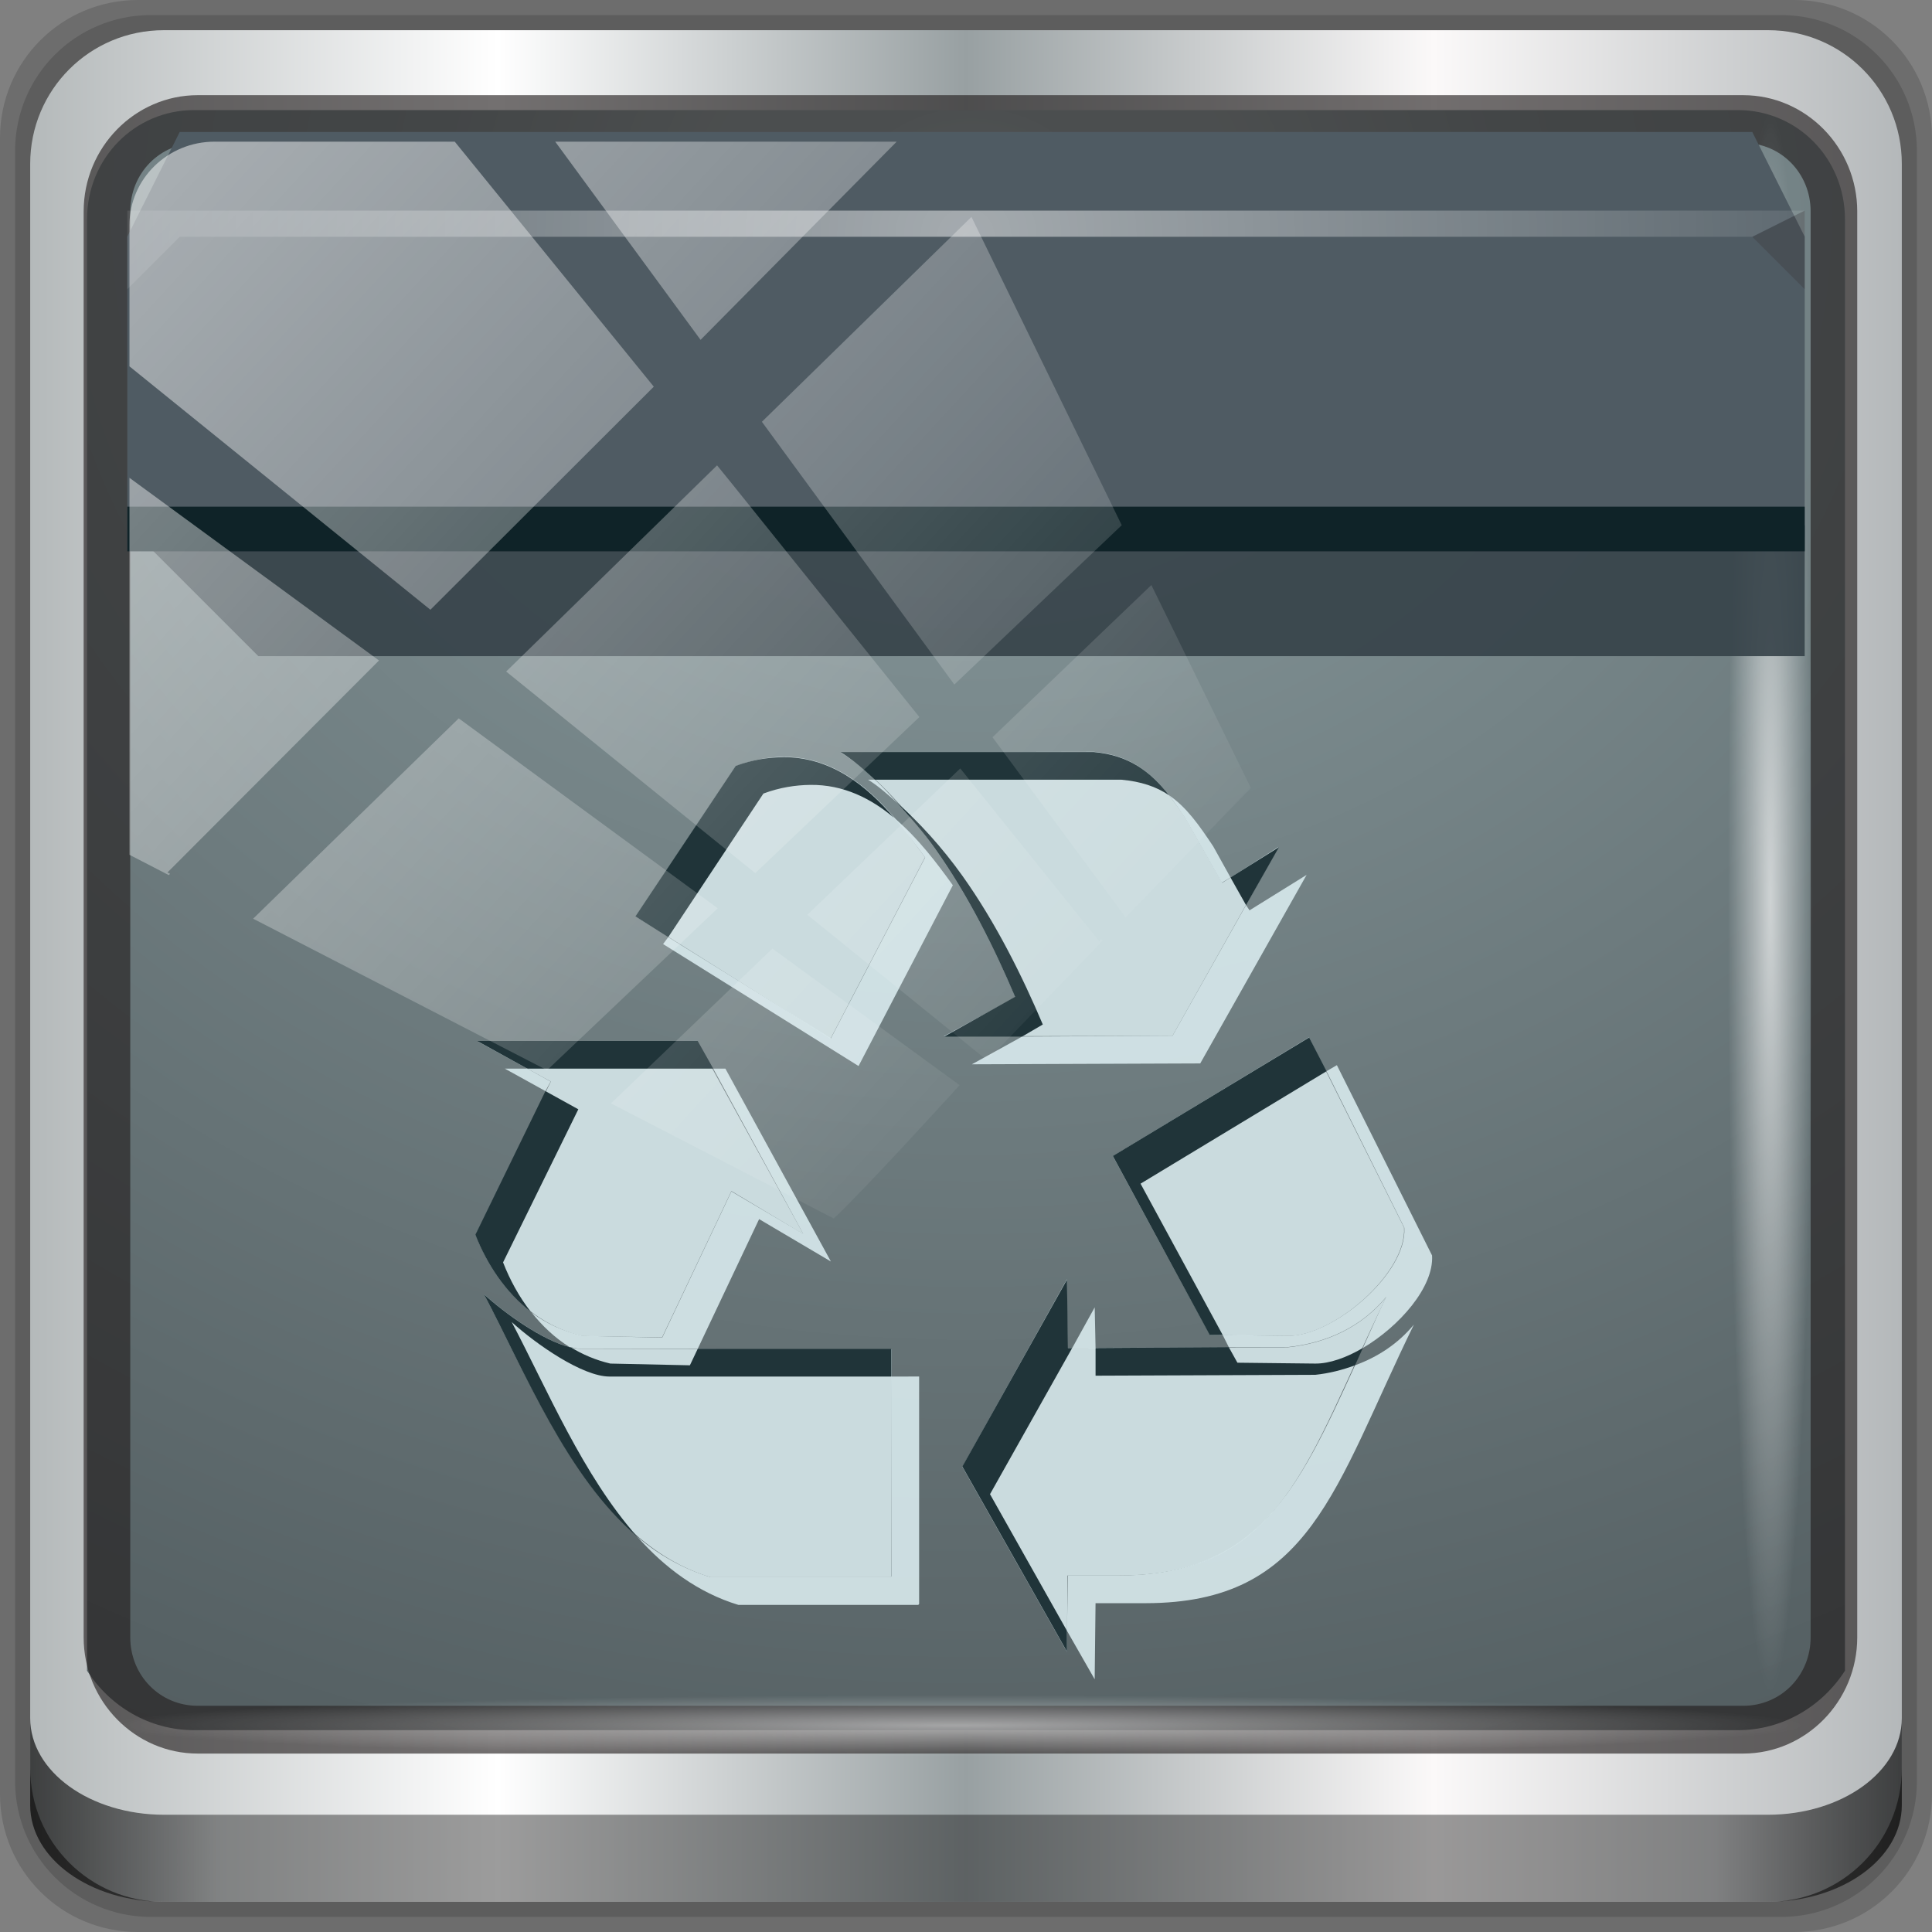 <?xml version="1.0" encoding="UTF-8" standalone="no"?>
<!-- Created with Inkscape (http://www.inkscape.org/) -->

<svg
   xmlns:dc="http://purl.org/dc/elements/1.1/"
   xmlns:cc="http://creativecommons.org/ns#"
   xmlns:rdf="http://www.w3.org/1999/02/22-rdf-syntax-ns#"
   xmlns:svg="http://www.w3.org/2000/svg"
   xmlns="http://www.w3.org/2000/svg"
   xmlns:xlink="http://www.w3.org/1999/xlink"
   xmlns:sodipodi="http://sodipodi.sourceforge.net/DTD/sodipodi-0.dtd"
   xmlns:inkscape="http://www.inkscape.org/namespaces/inkscape"
   width="96"
   height="96"
   viewBox="0 0 96 96"
   version="1.1"
   id="svg1072"
   inkscape:version="0.92.1 r"
   sodipodi:docname="trash-empty.svg">
  <rect x="0" y="0" width="96" height="96" fill="#808080" stroke="none"/>
  <defs
     id="defs1066">
    <linearGradient
       id="linearGradient979">
      <stop
         offset="0"
         style="stop-color:#aab8ba;stop-opacity:1"
         id="stop967" />
      <stop
         id="stop969"
         style="stop-color:#92a3a5;stop-opacity:1"
         offset="0.062" />
      <stop
         id="stop971"
         style="stop-color:#92a2a4;stop-opacity:1"
         offset="0.125" />
      <stop
         id="stop973"
         style="stop-color:#7c8c8f;stop-opacity:1;"
         offset="0.25" />
      <stop
         id="stop975"
         style="stop-color:#6d7b7e;stop-opacity:1;"
         offset="0.5" />
      <stop
         id="stop977"
         style="stop-color:#4f595c;stop-opacity:1;"
         offset="1" />
    </linearGradient>
    <linearGradient
       y2="47"
       x2="90"
       y1="47"
       x1="6"
       gradientTransform="matrix(1.107,0,0,1.107,-4.994,-3.621)"
       gradientUnits="userSpaceOnUse"
       id="linearGradient4071"
       xlink:href="#linearGradient6139-0"
       inkscape:collect="always" />
    <linearGradient
       id="linearGradient6139-0">
      <stop
         style="stop-color:#b4b9ba;stop-opacity:1"
         offset="0"
         id="stop6141-2" />
      <stop
         id="stop6151-0"
         offset="0.25"
         style="stop-color:#ffffff;stop-opacity:1;" />
      <stop
         id="stop6147-1"
         offset="0.5"
         style="stop-color:#98a0a2;stop-opacity:1" />
      <stop
         style="stop-color:#fbf9f9;stop-opacity:1;"
         offset="0.75"
         id="stop6149-4" />
      <stop
         style="stop-color:#b4b8ba;stop-opacity:1"
         offset="1"
         id="stop6143-4" />
    </linearGradient>
    <linearGradient
       gradientUnits="userSpaceOnUse"
       y2="88.172"
       x2="94.5"
       y1="88.172"
       x1="1.5"
       id="linearGradient4129"
       xlink:href="#linearGradient3832-0-6-1-1"
       inkscape:collect="always"
       gradientTransform="matrix(1,0,0,0.721,0.149,26.774)" />
    <linearGradient
       id="linearGradient3832-0-6-1-1">
      <stop
         id="stop3834-6-3-7-1"
         offset="0"
         style="stop-color:#000000;stop-opacity:1;" />
      <stop
         style="stop-color:#000000;stop-opacity:0.588;"
         offset="0.1"
         id="stop3872-2-4" />
      <stop
         id="stop3844-6-2-7-6"
         offset="0.9"
         style="stop-color:#000000;stop-opacity:0.588;" />
      <stop
         id="stop3836-5-0-2-9"
         offset="1"
         style="stop-color:#000000;stop-opacity:1;" />
    </linearGradient>
    <radialGradient
       r="43.199"
       fy="44.893"
       fx="13.948"
       cy="44.893"
       cx="13.948"
       gradientTransform="matrix(0.975,0,0,0.035,34.048,84.58)"
       gradientUnits="userSpaceOnUse"
       id="radialGradient7462"
       xlink:href="#linearGradient3737"
       inkscape:collect="always" />
    <linearGradient
       id="linearGradient3737">
      <stop
         id="stop3739"
         style="stop-color:#ffffff;stop-opacity:1"
         offset="0" />
      <stop
         id="stop3741"
         style="stop-color:#ffffff;stop-opacity:0"
         offset="1" />
    </linearGradient>
    <radialGradient
       r="43.199"
       fy="44.893"
       fx="13.948"
       cy="44.893"
       cx="13.948"
       gradientTransform="matrix(0.909,0,0,0.049,32.57,-90.317)"
       gradientUnits="userSpaceOnUse"
       id="radialGradient7464"
       xlink:href="#linearGradient3737"
       inkscape:collect="always" />
    <linearGradient
       y2="14.514"
       x2="50.528"
       y1="-28.642"
       x1="2.771"
       gradientUnits="userSpaceOnUse"
       id="linearGradient4767"
       xlink:href="#linearGradient3737"
       inkscape:collect="always" />
    <clipPath
       clipPathUnits="userSpaceOnUse"
       id="clipPath4156-4-1">
      <path
         style="opacity:0.6;fill:#ffffff;fill-opacity:1;stroke:none"
         d="m 27.046,-55.695 -14.214,13.321 h 0.061 l 15.653,21.771 10.231,-10.546 C 38.562,-32.302 27.468,-54.819 27.046,-55.695 Z M 9.647,-39.383 -5.241,-25.321 15.988,-7.806 26.372,-18.383 Z m 31.491,12.951 -9.741,9.714 8.945,12.458 7.781,-7.555 z m -49.84,4.379 -13.754,12.982 26.283,13.846 0.061,-0.062 -0.123,-0.062 L 13.599,-5.401 -8.702,-22.053 Z m 38.015,7.401 -9.803,9.775 11.579,9.559 7.628,-7.401 -8.669,-11.009 z m 20.187,5.674 -7.383,7.216 6.188,8.542 5.82,-6.137 z m -32.195,6.322 -9.557,9.498 13.662,7.185 7.934,-7.678 z m 23.312,2.374 -7.107,6.938 8.363,6.907 5.361,-5.674 -0.061,-0.092 -0.092,0.123 -6.464,-8.203 z m -8.73,8.542 -7.505,7.339 10.354,5.458 c 1.397,-1.321 5.675,-6.123 5.851,-6.322 z"
         id="path4158-0-8"
         inkscape:connector-curvature="0" />
    </clipPath>
    <linearGradient
       id="linearGradient5602">
      <stop
         id="stop3976"
         style="stop-color:#8b9ea1;stop-opacity:1;"
         offset="0" />
      <stop
         offset="0.062"
         style="stop-color:#87999c;stop-opacity:1;"
         id="stop3996" />
      <stop
         offset="0.125"
         style="stop-color:#839598;stop-opacity:1;"
         id="stop3994" />
      <stop
         offset="0.25"
         style="stop-color:#7c8c8f;stop-opacity:1;"
         id="stop3992" />
      <stop
         offset="0.5"
         style="stop-color:#6d7b7e;stop-opacity:1;"
         id="stop3990" />
      <stop
         offset="1"
         style="stop-color:#4f595c;stop-opacity:1;"
         id="stop5606" />
    </linearGradient>
    <radialGradient
       r="32"
       fy="-6.167"
       fx="32"
       cy="-6.167"
       cx="32"
       gradientTransform="matrix(0,1.302,-1.302,0,43.502,-30.189)"
       gradientUnits="userSpaceOnUse"
       id="radialGradient4087"
       xlink:href="#linearGradient4202"
       inkscape:collect="always" />
    <linearGradient
       id="linearGradient4202">
      <stop
         style="stop-color:#ffffff;stop-opacity:0.486;"
         offset="0"
         id="stop4204" />
      <stop
         style="stop-color:#ffffff;stop-opacity:0.092;"
         offset="1"
         id="stop4206" />
    </linearGradient>
    <linearGradient
       y2="128"
       x2="258.447"
       y1="128"
       x1="-1.958"
       gradientTransform="matrix(0.327,0,0,0.342,127.334,-23.33)"
       gradientUnits="userSpaceOnUse"
       id="linearGradient4089"
       xlink:href="#linearGradient4047"
       inkscape:collect="always" />
    <linearGradient
       id="linearGradient4047">
      <stop
         style="stop-color:#ffffff;stop-opacity:0;"
         offset="0"
         id="stop4049" />
      <stop
         id="stop4051"
         offset="0.045"
         style="stop-color:#fdfdfd;stop-opacity:1;" />
      <stop
         id="stop4053"
         offset="0.102"
         style="stop-color:#ffffff;stop-opacity:0;" />
      <stop
         id="stop4055"
         offset="0.5"
         style="stop-color:#ffffff;stop-opacity:0.135;" />
      <stop
         id="stop4057"
         offset="0.894"
         style="stop-color:#fbfbfb;stop-opacity:0.018;" />
      <stop
         style="stop-color:#fafafa;stop-opacity:1;"
         offset="0.958"
         id="stop4059" />
      <stop
         style="stop-color:#fdfdfd;stop-opacity:0;"
         offset="1"
         id="stop4061" />
    </linearGradient>
    <radialGradient
       inkscape:collect="always"
       xlink:href="#linearGradient979"
       id="radialGradient965"
       cx="48.43"
       cy="8.229"
       fx="48.43"
       fy="8.229"
       r="43.677"
       gradientTransform="matrix(0.007,2.044,-2.42,0.008,68.016,-87.869)"
       gradientUnits="userSpaceOnUse" />
  </defs>
  <sodipodi:namedview
     id="base"
     pagecolor="#ffffff"
     bordercolor="#666666"
     borderopacity="1.0"
     inkscape:pageopacity="0.0"
     inkscape:pageshadow="2"
     inkscape:zoom="0.57816698"
     inkscape:cx="41.770995"
     inkscape:cy="27.342704"
     inkscape:document-units="px"
     inkscape:current-layer="g992"
     showgrid="false"
     inkscape:showpageshadow="false"
     units="px"
     inkscape:lockguides="false"
     inkscape:window-width="1280"
     inkscape:window-height="971"
     inkscape:window-x="0"
     inkscape:window-y="25"
     inkscape:window-maximized="1"
     inkscape:snap-global="false" />
  <g
     inkscape:label="Livello 1"
     inkscape:groupmode="layer"
     id="layer1"
     transform="translate(0,-1026.52)">
    <g
       transform="translate(-0.149,1026.105)"
       style="display:inline"
       id="g2574">
      <path
         inkscape:connector-curvature="0"
         id="path3288"
         d="M 89.292,0.415 H 7.006 c -3.799,0 -6.857,3.058 -6.857,6.857 V 89.558 c 0,3.799 3.058,6.857 6.857,6.857 H 89.292 c 3.799,0 6.857,-3.058 6.857,-6.857 V 7.272 c 0,-3.799 -3.058,-6.857 -6.857,-6.857 z"
         style="display:inline;opacity:0.15;fill:#000000;fill-opacity:1;fill-rule:nonzero;stroke:none" />
      <path
         style="display:inline;opacity:0.15;fill:#000000;fill-opacity:1;fill-rule:nonzero;stroke:none"
         d="M 88.649,1.165 H 7.649 c -3.739,0 -6.75,3.01 -6.75,6.75 V 88.915 c 0,3.74 3.011,6.75 6.75,6.75 H 88.649 c 3.74,0 6.75,-3.01 6.75,-6.75 V 7.915 c 0,-3.739 -3.01,-6.75 -6.75,-6.75 z"
         id="path4085"
         inkscape:connector-curvature="0" />
      <path
         inkscape:connector-curvature="0"
         id="rect4251-1"
         d="M 88.006,1.915 H 8.292 c -3.68,0 -6.643,2.963 -6.643,6.643 V 88.272 c 0,3.68 2.963,6.643 6.643,6.643 H 88.006 c 3.68,0 6.643,-2.963 6.643,-6.643 V 8.558 c 0,-3.68 -2.963,-6.643 -6.643,-6.643 z"
         style="display:inline;fill:url(#linearGradient4071);fill-opacity:1;fill-rule:nonzero;stroke:none" />
      <path
         sodipodi:nodetypes="sscccsccscccsss"
         inkscape:connector-curvature="0"
         id="path3400-6"
         d="m 9.799,5.885 c -2.969,0 -5.326,2.406 -5.326,5.437 v 22.529 7.612 41.967 c 1.141,1.771 3.086,2.956 5.326,2.956 h 4.261 68.178 4.261 c 2.24,0 4.186,-1.185 5.326,-2.956 V 41.463 33.851 11.322 c 0,-3.031 -2.357,-5.437 -5.326,-5.437 z"
         style="display:inline;opacity:1;fill:url(#radialGradient965);fill-opacity:1;fill-rule:nonzero;stroke:none;stroke-width:1.076" />
      <path
         style="color:#000000;font-style:normal;font-variant:normal;font-weight:normal;font-stretch:normal;font-size:medium;line-height:normal;font-family:Sans;-inkscape-font-specification:Sans;text-indent:0;text-align:start;text-decoration:none;text-decoration-line:none;letter-spacing:normal;word-spacing:normal;text-transform:none;writing-mode:lr-tb;direction:ltr;baseline-shift:baseline;text-anchor:start;display:inline;overflow:visible;visibility:visible;fill:#241f1f;fill-opacity:0.633;stroke:none;stroke-width:2.402;marker:none;enable-background:accumulate"
         d="m 9.974,5.144 c -3.117,0 -5.668,2.597 -5.668,5.775 v 70.855 c 0,3.177 2.551,5.775 5.668,5.775 H 86.766 c 3.117,0 5.668,-2.597 5.668,-5.775 V 10.919 c 0,-3.177 -2.551,-5.775 -5.668,-5.775 z m 0,2.372 H 86.766 c 1.888,0 3.352,1.514 3.352,3.402 v 70.855 c 0,1.889 -1.464,3.402 -3.352,3.402 H 9.974 c -1.888,0 -3.352,-1.514 -3.352,-3.402 V 10.919 c 0,-1.889 1.464,-3.402 3.352,-3.402 z"
         id="path4989"
         inkscape:connector-curvature="0" />
      <path
         id="path4118"
         d="m 1.649,85.789 v 4.326 c 0,2.654 2.976,4.8 6.656,4.8 H 87.993 c 3.68,0 6.656,-2.146 6.656,-4.8 v -4.326 c 0,2.654 -2.976,4.8 -6.656,4.8 H 8.305 c -3.68,0 -6.656,-2.146 -6.656,-4.8 z"
         style="display:inline;opacity:0.658;fill:url(#linearGradient4129);fill-opacity:1;fill-rule:nonzero;stroke:none;stroke-width:0.849"
         inkscape:connector-curvature="0" />
      <rect
         ry="3.065"
         rx="0"
         y="84.64"
         x="5.524"
         height="3.065"
         width="84.25"
         id="rect4131"
         style="opacity:0.55;fill:url(#radialGradient7462);fill-opacity:1;stroke:none;stroke-width:0.849" />
      <rect
         transform="rotate(90)"
         style="opacity:0.669;fill:url(#radialGradient7464);fill-opacity:1;stroke:none;stroke-width:1.011"
         id="rect4141"
         width="78.498"
         height="4.25"
         x="5.994"
         y="-90.234"
         rx="0"
         ry="4.25" />
      <g
         id="g992"
         transform="translate(-3.384,0.696)">
        <path
           inkscape:connector-curvature="0"
           id="path6502"
           d="M 12.463,6.277 9.858,11.478 V 27.08 H 51.533 93.208 V 11.478 l -2.605,-5.201 h -39.07 z"
           style="color:#000000;display:inline;overflow:visible;visibility:visible;fill:#4f5b63;fill-opacity:1;fill-rule:nonzero;stroke:none;stroke-width:5.949;marker:none;enable-background:accumulate" />
        <path
           inkscape:connector-curvature="0"
           id="path4298"
           d="m 9.858,10.184 v 3.907 l 2.605,-2.605 h 39.07 39.07 l 2.605,-1.302 h -41.675 z"
           style="fill:url(#radialGradient4087);fill-opacity:1;fill-rule:nonzero;stroke-width:1.302" />
        <path
           inkscape:connector-curvature="0"
           style="fill:#1f0700;fill-opacity:0.138;stroke-width:1.302"
           id="path3028"
           d="m 93.208,14.091 -2.605,-2.605 2.605,-1.302 z" />
        <path
           sodipodi:nodetypes="ccccc"
           inkscape:connector-curvature="0"
           id="rect4208"
           d="M 9.858,25.812 H 93.208 v 6.512 h -76.838 z"
           style="color:#000000;display:inline;overflow:visible;visibility:visible;fill:#354148;fill-opacity:0.892;fill-rule:nonzero;stroke:none;stroke-width:1.302;marker:none;enable-background:accumulate" />
        <rect
           style="color:#000000;display:inline;overflow:visible;visibility:visible;fill:#0f2328;fill-opacity:1;fill-rule:nonzero;stroke:none;stroke-width:1.7;marker:none;enable-background:accumulate"
           id="rect4708"
           width="83.35"
           height="2.22"
           x="9.858"
           y="24.895" />
        <g
           id="g1123"
           transform="translate(0,2)">
          <path
             style="fill:#cadbde;fill-opacity:1;stroke-width:1.375"
             d="m 57.892,35.075 -12.6,0.026 c 1.372,0.82 3.184,2.654 4.682,4.757 1.674,2.349 3.012,5.051 4.014,7.413 l -3.558,1.943 11.363,-0.026 5.271,-9.388 -2.8,1.788 -1.811,-3.186 C 61.254,36.598 60.155,35.278 57.892,35.075 Z m -15.48,0.251 c -0.715,0.009 -1.485,0.152 -2.315,0.461 l -4.979,7.465 9.682,6.078 4.694,-9.01 C 48.031,38.292 45.858,35.279 42.412,35.326 Z m 26.166,13.938 -9.748,5.902 4.827,8.892 3.864,0.043 c 2.267,0.025 5.921,-3.124 5.778,-5.386 l -4.72,-9.451 z m -41.318,0.196 3.644,2.001 -3.737,7.621 c 0.933,2.395 2.726,4.422 5.302,5.023 l 3.962,0.069 3.446,-7.272 3.578,2.142 -5.276,-9.584 H 27.26 Z m 29.289,11.824 -5.196,9.322 5.196,9.189 0.026,-3.789 h 2.526 c 8.215,-0.003 9.356,-5.735 13.315,-13.834 -1.241,1.494 -2.954,2.29 -4.907,2.497 l -10.933,0.023 -0.026,-3.408 z m -28.96,0.75 c 2.674,5.075 5.402,12.278 11.248,14.056 H 47.795 l 0.026,-0.035 0.026,-11.297 h -7.742 c -2.555,-0.005 -5.109,-0.008 -7.664,-0.014 -1.332,-1.37e-4 -3.627,-1.596 -4.853,-2.71 z"
             id="path4697"
             inkscape:connector-curvature="0" />
          <path
             style="color:#000000;display:inline;overflow:visible;visibility:visible;fill:#203439;fill-opacity:1;fill-rule:nonzero;stroke:none;stroke-width:1.375;marker:none;enable-background:accumulate"
             d="m 45.292,35.088 c 0.521,0.311 1.112,0.812 1.719,1.375 h 12.249 c 0.952,0.086 1.729,0.339 2.364,0.774 -0.939,-1.191 -1.998,-1.993 -3.739,-2.149 z m -2.88,0.258 c -0.715,0.009 -1.491,0.121 -2.321,0.43 l -4.986,7.478 1.633,1.031 4.728,-7.135 c 0.83,-0.309 1.606,-0.42 2.321,-0.43 1.668,-0.022 3.034,0.682 4.169,1.633 -1.357,-1.577 -3.134,-3.041 -5.544,-3.009 z m 5.716,2.278 c 0.627,0.688 1.271,1.425 1.848,2.235 1.674,2.349 2.995,5.031 3.997,7.392 l -3.524,1.977 h 3.868 l 1.032,-0.602 c -1.002,-2.362 -2.323,-5.044 -3.997,-7.392 -1.009,-1.416 -2.16,-2.666 -3.223,-3.61 z m 18.954,2.192 -2.407,1.504 0.774,1.375 z m 1.504,9.455 -9.756,5.888 4.814,8.897 h 0.645 l -4.083,-7.521 9.241,-5.587 z m -41.346,0.172 2.493,1.375 h 9.241 l -0.774,-1.375 z m 3.395,2.493 -3.481,7.135 c 0.583,1.497 1.514,2.874 2.751,3.825 -0.571,-0.728 -1.033,-1.571 -1.375,-2.45 l 3.739,-7.607 z m 25.916,9.369 -5.2,9.284 5.2,9.198 V 78.755 l -3.825,-6.791 4.083,-7.263 H 56.596 Z M 27.585,62.036 c 2.05,3.892 4.112,9.046 7.607,12.034 -2.691,-3.032 -4.468,-7.311 -6.232,-10.659 1.226,1.114 3.525,2.708 4.857,2.708 2.555,0.006 5.095,-0.005 7.65,0 h 6.361 V 64.743 h -7.736 c -0.632,-0.001 -1.26,0.001 -1.891,0 l -0.387,0.817 -3.954,-0.086 c -0.718,-0.168 -1.382,-0.45 -1.977,-0.817 -0.013,-0.003 -0.03,0.003 -0.043,0 -1.346,-0.337 -3.193,-1.656 -4.255,-2.622 z m 37.005,2.622 -6.619,0.043 v 1.375 l 10.917,-0.043 c 0.699,-0.074 1.35,-0.243 1.977,-0.473 0.128,-0.28 0.255,-0.572 0.387,-0.86 -0.813,0.479 -1.663,0.781 -2.364,0.774 l -3.868,-0.043 z"
             id="path4692"
             inkscape:connector-curvature="0" />
          <path
             style="fill:#d9ebee;fill-opacity:0.892;stroke-width:1.375"
             d="m 46.667,36.463 c 0.448,0.268 0.945,0.702 1.461,1.16 -0.383,-0.42 -0.742,-0.812 -1.117,-1.16 z m 14.957,0.774 c 0.281,0.357 0.54,0.745 0.817,1.16 l 1.805,3.18 0.43,-0.258 -0.86,-1.547 c -0.695,-1.045 -1.319,-1.939 -2.192,-2.536 z m -13.667,1.117 c 0.583,0.678 1.108,1.367 1.547,1.977 l -4.685,8.983 -8.08,-5.029 -0.258,0.344 9.713,6.06 4.685,-8.983 C 50.124,40.66 49.168,39.369 47.957,38.354 Z m 20.501,2.837 -2.837,1.762 -0.172,-0.258 -3.653,6.49 -7.478,0.043 -2.493,1.375 11.347,-0.043 z m 1.504,9.455 -0.516,0.301 3.868,7.779 c 0.143,2.262 -3.535,5.397 -5.802,5.372 l -3.223,-0.043 0.301,0.602 h 2.923 c 1.954,-0.207 3.659,-0.999 4.9,-2.493 -0.449,0.918 -0.77,1.684 -1.16,2.536 1.816,-1.07 3.537,-3.036 3.438,-4.599 z m -41.346,0.172 2.02,1.117 0.258,-0.473 -1.16,-0.645 z m 10.358,0 4.47,8.209 -3.567,-2.106 -3.438,7.263 -3.954,-0.086 c -0.945,-0.22 -1.805,-0.608 -2.536,-1.16 0.535,0.673 1.165,1.267 1.891,1.719 0.013,0.003 0.03,-0.003 0.043,0 0.193,0.046 0.392,0.086 0.559,0.086 1.923,0.004 3.836,-0.003 5.759,0 l 3.052,-6.447 3.567,2.106 -5.243,-9.584 z m 18.954,11.862 -1.117,2.02 h 1.16 z m 15.859,0.86 c -0.797,0.959 -1.797,1.607 -2.923,2.02 -2.827,6.197 -4.807,10.441 -11.776,10.444 h -2.493 l -0.043,2.751 1.375,2.407 0.043,-3.782 h 2.493 c 8.215,-0.003 9.364,-5.74 13.324,-13.839 z m -25.959,2.579 v 9.928 l -0.043,0.043 h -8.94 c -1.363,-0.415 -2.59,-1.111 -3.653,-2.02 1.388,1.564 3.039,2.79 5.029,3.395 h 8.94 l 0.043,-0.043 v -11.304 z"
             id="path11522"
             inkscape:connector-curvature="0" />
        </g>
      </g>
      <rect
         clip-path="url(#clipPath4156-4-1)"
         ry="3.957"
         rx="3.957"
         y="-30"
         x="2"
         height="69.024"
         width="75.966"
         id="rect4146"
         style="opacity:0.508;fill:url(#linearGradient4767);fill-opacity:1;stroke:none"
         transform="matrix(1.069,0,0,1.048,4.444,38.894)" />
      <path
         inkscape:connector-curvature="0"
         id="path4063"
         d="m 67.628,108.643 v 42.977 36.466 l 1.302,1.302 V 151.621 113.853 l 1.302,-1.302 -1.302,-0.692 v -3.215 z"
         style="fill:#fcfdfe;fill-opacity:0.339;fill-rule:nonzero;stroke-width:1.302" />
      <path
         style="display:inline;opacity:0.807;fill:url(#linearGradient4089);fill-opacity:1;fill-rule:nonzero;stroke:none;stroke-width:0.88"
         d="m 127.339,-23.346 v 83.61 h 2.083 c 1.219,-1.394 2.965,-2.284 4.917,-2.284 h 69.31 c 1.952,0 3.678,0.89 4.889,2.284 h 2.584 V -23.346 Z"
         id="rect5487"
         inkscape:connector-curvature="0" />
    </g>
  </g>
</svg>

